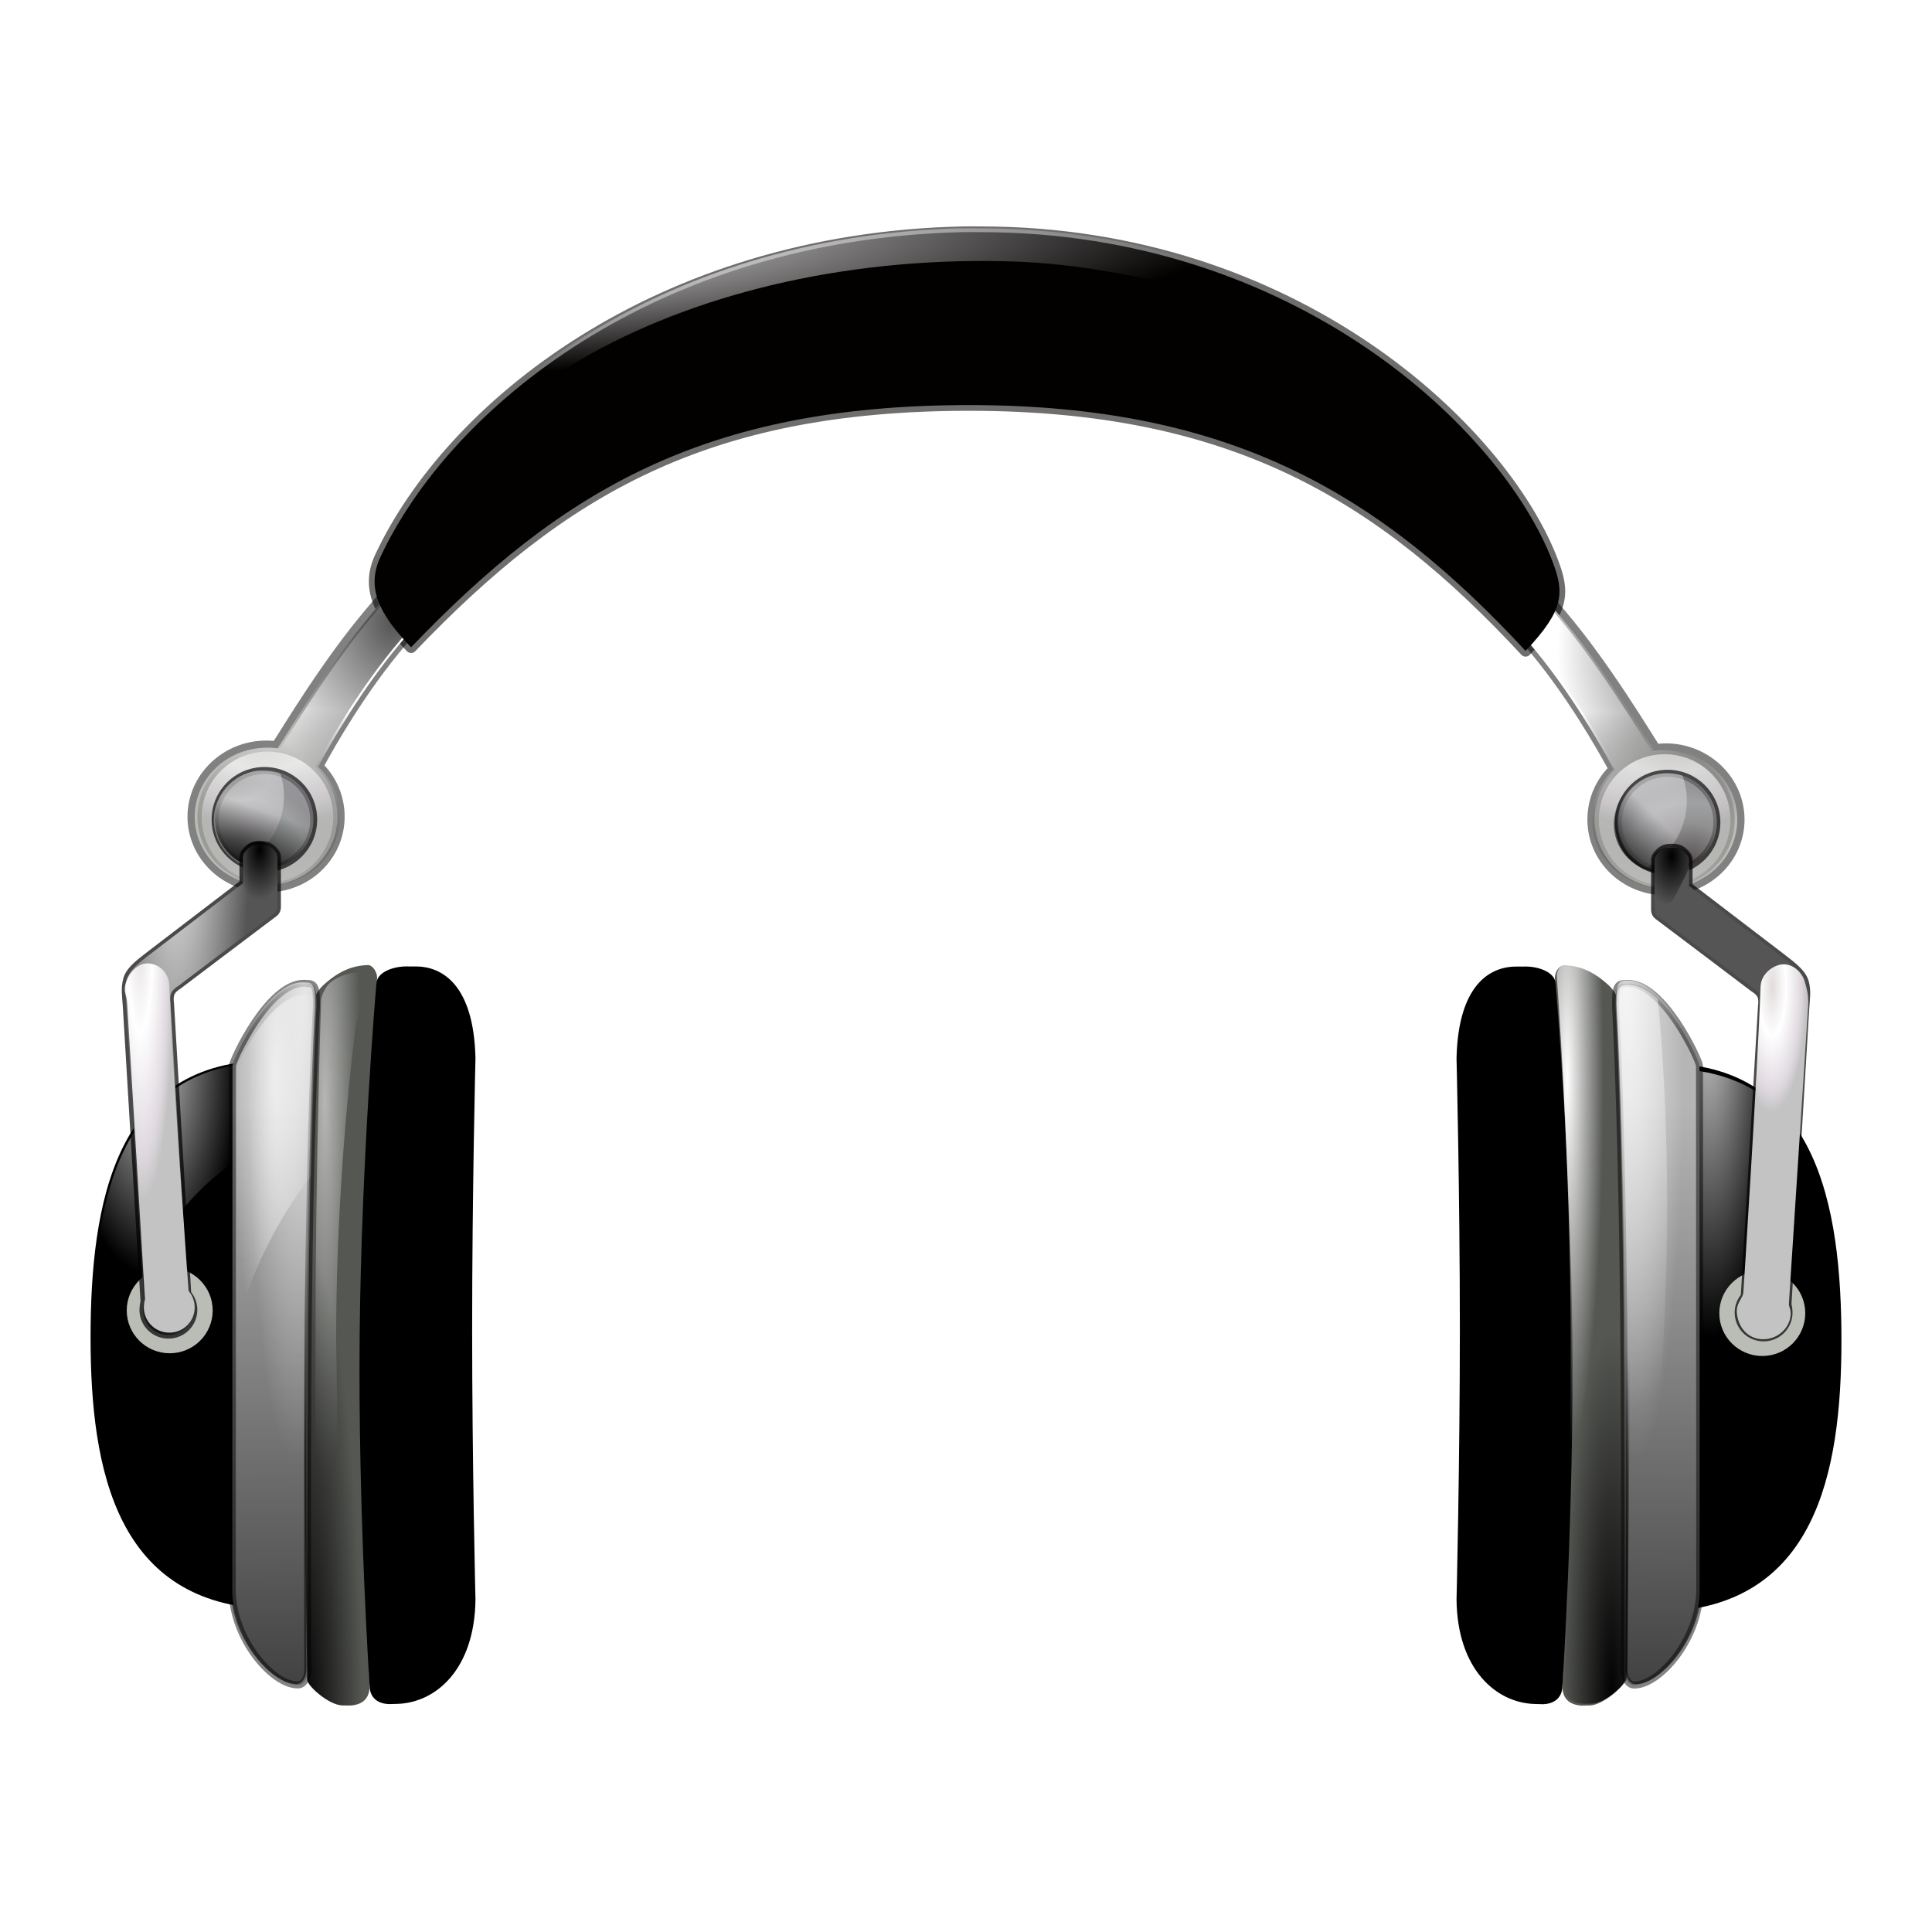 <svg height="256" width="256" xmlns="http://www.w3.org/2000/svg" xmlns:xlink="http://www.w3.org/1999/xlink">
  <defs>
    <linearGradient id="linearGradient63013">
      <stop offset="0" stop-color="#fff"/>
      <stop offset="1" stop-color="#fff" stop-opacity="0"/>
    </linearGradient>
    <linearGradient id="linearGradient55981">
      <stop offset="0"/>
      <stop offset="1" stop-opacity="0"/>
    </linearGradient>
    <linearGradient id="linearGradient12658">
      <stop offset="0" stop-color="#fff"/>
      <stop offset="1" stop-opacity="0"/>
    </linearGradient>
    <linearGradient id="linearGradient2803">
      <stop offset="0" stop-color="#e2dcdc"/>
      <stop offset=".391" stop-color="#fff"/>
      <stop offset=".827" stop-color="#dfd9df"/>
      <stop offset="1" stop-color="#c3c3c3"/>
    </linearGradient>
    <linearGradient id="linearGradient2334">
      <stop offset="0" stop-color="#dfe1e1"/>
      <stop offset="0" stop-color="#554141"/>
      <stop offset=".5" stop-color="#e2dcdc"/>
      <stop offset=".782" stop-color="#fff"/>
      <stop offset="1" stop-color="#dfd9df"/>
    </linearGradient>
    <linearGradient id="linearGradient4511" gradientUnits="userSpaceOnUse" x1="16.773" x2="16.432" xlink:href="#linearGradient12658" y1="32.796" y2="46.164"/>
    <radialGradient id="radialGradient4513" cx="25.353" cy="28.091" gradientTransform="matrix(1 0 0 1.24 0 -7.868)" gradientUnits="userSpaceOnUse" r="9.641" xlink:href="#linearGradient55981"/>
    <radialGradient id="radialGradient4515" cx="14.51" cy="35.005" gradientTransform="matrix(-.009 1.394 -2.179 -.015 90.685 15.712)" gradientUnits="userSpaceOnUse" r="2.873" xlink:href="#linearGradient2803"/>
    <radialGradient id="radialGradient4517" cx="22.408" cy="37.07" gradientTransform="matrix(1.667 0 0 1.507 -15.011 -18.679)" gradientUnits="userSpaceOnUse" r="3.092" xlink:href="#linearGradient2334"/>
    <radialGradient id="radialGradient4519" cx="13.379" cy="38.201" gradientTransform="matrix(2.916 .029 -.013 1.258 -25.008 -10.756)" gradientUnits="userSpaceOnUse" r="3.045" xlink:href="#linearGradient2803"/>
    <radialGradient id="radialGradient4521" cx="-.597" cy="34.069" gradientUnits="userSpaceOnUse" r="3.092" xlink:href="#linearGradient55981"/>
    <linearGradient id="linearGradient4523" gradientUnits="userSpaceOnUse" x1="23.745" x2="25.187" xlink:href="#linearGradient55981" y1="38.749" y2="34.789"/>
    <radialGradient id="radialGradient4529" cx="9.324" cy="65.468" gradientTransform="matrix(1 -.014 .073 5.34 -4.8 -268.547)" gradientUnits="userSpaceOnUse" r="5.114" xlink:href="#linearGradient55981"/>
    <radialGradient id="radialGradient4531" cx="12.699" cy="51.896" gradientTransform="matrix(-1 0 0 -5.684 23.398 332.168)" gradientUnits="userSpaceOnUse" r="5.114" xlink:href="#linearGradient63013"/>
    <radialGradient id="radialGradient4541" cx="14.51" cy="35.005" gradientTransform="matrix(-.028 4.215 -6.612 -.044 10.763 38.118)" gradientUnits="userSpaceOnUse" r="2.873" xlink:href="#linearGradient2803"/>
    <radialGradient id="radialGradient4543" cx="22.408" cy="37.07" gradientTransform="matrix(3.52 0 0 3.17 -302.809 -3.501)" gradientUnits="userSpaceOnUse" r="3.092" xlink:href="#linearGradient2334"/>
    <linearGradient id="linearGradient4549" gradientTransform="matrix(2.112 0 0 2.104 -270.512 35.969)" gradientUnits="userSpaceOnUse" x1="26.837" x2="23.745" xlink:href="#linearGradient55981" y1="37.881" y2="34.789"/>
    <radialGradient id="radialGradient3158" cx="26.146" cy="-17.768" gradientTransform="matrix(.016 .515 -3.223 .1 -4.01 20.546)" gradientUnits="userSpaceOnUse" r="34.542" xlink:href="#linearGradient63013"/>
    <radialGradient id="radialGradient3161" cx="19.282" cy="78.557" gradientTransform="matrix(3.182 -0 0 27.418 -21.035 -1922.075)" gradientUnits="userSpaceOnUse" r="2.447" xlink:href="#linearGradient55981"/>
    <radialGradient id="radialGradient3164" cx="107.352" cy="78.328" gradientTransform="matrix(2.676 -0 0 20.047 -73.703 -1344.525)" gradientUnits="userSpaceOnUse" r="2.447" xlink:href="#linearGradient55981"/>
    <radialGradient id="radialGradient3167" cx="85.977" cy="73.204" gradientTransform="matrix(1.971 0 0 20.047 38.188 -1324.479)" gradientUnits="userSpaceOnUse" r="2.447" xlink:href="#linearGradient63013"/>
    <radialGradient id="radialGradient3170" cx="20.668" cy="74.121" gradientTransform="matrix(1.971 0 0 20.047 2.319 -1339.901)" gradientUnits="userSpaceOnUse" r="2.447" xlink:href="#linearGradient63013"/>
    <radialGradient id="radialGradient3173" cx="16.37" cy="44.139" gradientTransform="matrix(-2.251 0 0 3.821 258.359 -55.219)" gradientUnits="userSpaceOnUse" r="1.751" xlink:href="#linearGradient55981"/>
    <radialGradient id="radialGradient3176" cx="16.37" cy="44.139" gradientTransform="matrix(1.971 0 0 3.821 2.145 -56.02)" gradientUnits="userSpaceOnUse" r="1.751" xlink:href="#linearGradient55981"/>
    <radialGradient id="radialGradient3179" cx="12.865" cy="73.83" gradientTransform="matrix(5.824 -.044 -.168 -21.985 151.764 1748.966)" gradientUnits="userSpaceOnUse" r="2.829" xlink:href="#linearGradient63013"/>
    <radialGradient id="radialGradient3182" cx="38.922" cy="60.766" gradientTransform="matrix(-1.971 -0 0 -14.695 113.127 1035.71)" gradientUnits="userSpaceOnUse" r="2.828" xlink:href="#linearGradient63013"/>
    <radialGradient id="radialGradient3185" cx="7.258" cy="63.071" gradientTransform="matrix(1.971 .014 .052 -7.115 217.253 579.377)" gradientUnits="userSpaceOnUse" r="2.349" xlink:href="#linearGradient2803"/>
    <radialGradient id="radialGradient3194" cx="13.352" cy="73.529" gradientTransform="matrix(2.622 -.044 -.374 -21.982 208.056 1748.172)" gradientUnits="userSpaceOnUse" r="2.829" xlink:href="#linearGradient63013"/>
    <linearGradient id="linearGradient3197" gradientTransform="matrix(-1.971 0 0 1.963 294.399 31.639)" gradientUnits="userSpaceOnUse" x1="37.079" x2="36.784" xlink:href="#linearGradient55981" y1="99.368" y2="58.493"/>
    <radialGradient id="radialGradient3202" cx="13.775" cy="40.041" gradientTransform="matrix(5.747 -.033 -.031 -5.33 137.192 312.508)" gradientUnits="userSpaceOnUse" r="3.045" xlink:href="#linearGradient2803"/>
    <radialGradient id="radialGradient3204" cx="23.745" cy="34.789" gradientTransform="matrix(1.41 1.372 1.377 -1.404 106.595 110.459)" gradientUnits="userSpaceOnUse" r="3.092" xlink:href="#linearGradient55981"/>
    <radialGradient id="radialGradient3210" cx="14.478" cy="29.503" gradientTransform="matrix(-1.971 0 0 2.434 253.855 14.376)" gradientUnits="userSpaceOnUse" r="9.641" xlink:href="#linearGradient55981"/>
    <linearGradient id="linearGradient3213" gradientTransform="matrix(-1.971 0 0 1.963 253.507 29.824)" gradientUnits="userSpaceOnUse" x1="16.596" x2="16.256" xlink:href="#linearGradient12658" y1="32.796" y2="46.164"/>
    <radialGradient id="radialGradient3219" cx="116.154" cy="78.579" gradientTransform="matrix(-2.302 .022 -.098 -10.269 501.263 938.266)" gradientUnits="userSpaceOnUse" r="4.219" xlink:href="#linearGradient63013"/>
    <radialGradient id="radialGradient3222" cx="8.46" cy="64.232" gradientTransform="matrix(-1.971 .025 -.201 -15.685 48.013 1129.641)" gradientUnits="userSpaceOnUse" r="2.349" xlink:href="#linearGradient2803"/>
    <radialGradient id="radialGradient3231" cx="13.352" cy="73.529" gradientTransform="matrix(-2.622 -.044 .374 -21.982 47.857 1748.417)" gradientUnits="userSpaceOnUse" r="2.829" xlink:href="#linearGradient63013"/>
    <linearGradient id="linearGradient3234" gradientTransform="matrix(1.971 0 0 1.963 -38.4 31.624)" gradientUnits="userSpaceOnUse" x1="37.079" x2="36.784" xlink:href="#linearGradient55981" y1="99.368" y2="58.493"/>
    <radialGradient id="radialGradient3252" cx="38.785" cy="62.149" gradientTransform="matrix(-1.971 .034 -.081 -4.626 101.282 426.936)" gradientUnits="userSpaceOnUse" r="6.094" xlink:href="#linearGradient63013"/>
    <filter id="filter4037" height="1.02" width="1.066" x="-.033" y="-.01">
      <feGaussianBlur stdDeviation=".141"/>
    </filter>
    <filter id="filter4041" height="1.016" width="1.051" x="-.025" y="-.008">
      <feGaussianBlur stdDeviation=".108"/>
    </filter>
  </defs>
  <path d="m35.905 140.532c-20.637-.128-23.905 18.9-23.905 36.714 0 17.757 3.529 35.342 23.767 35.959-.008-.111 0-.23 0-.343v-70.82c0-.528.104-1.042.276-1.51-.053.016-.085-.016-.138 0z"/>
  <path d="m43.399 130.048c.767-.602 2.488-2.078 5.303-2.173.71-.024 1.268.962 1.268 1.67 0 0-1.855 24.967-1.855 48.464 0 23.497.857 45.208.857 45.208 0 .708.037 2.6-2.536 2.771l-1.09-.018c-1.879-.078-4.633-2.665-4.633-3.373 0 0-.39-20.936-.39-44.432s1.48-45.984 1.48-45.984c0-.708 1.063-1.714 1.595-2.132z" fill="#555753"/>
  <path d="m54.194 128.062h.914c3.576 0 7.674 2.546 7.894 12.143 0 0-.441 17.936-.441 35.873 0 17.936.441 35.873.441 35.873-.11 9.269-5.262 13.648-10.307 13.82l-1.177.031c-2.168-.094-2.539-1.619-2.539-2.327 0 0-1.543-23.259-1.322-46.519.22-23.259 2.204-46.519 2.204-46.519 0-1.696 2.447-2.469 4.333-2.376z"/>
  <path d="m35.406 140.754c-19.995.314-23.159 19.145-23.159 36.75 0 6.201.487 12.348 1.909 17.792-.137-1.557-.185-3.119-.185-4.724 0-18.395 9.279-33.962 22.051-39.327v-8.957c-0-.528.075-1.066.246-1.534-.006-0-.056.001-.062 0-.006-0-.056-.001-.062 0-.242-.001-.502-.004-.739 0z" fill="url(#radialGradient3252)" opacity=".796"/>
  <path d="m40.305 130.293.478.027c1.13-.007 1.145.97 1.145 3.105 0 0-.618 10.317-.969 32.417-.352 22.1-.172 55.455-.172 55.455 0 1.096-.594 1.945-1.276 1.963-3.369.089-8.775-6.158-8.736-12.686l.032-69.356c0-.708 4.747-11.002 9.498-10.924z" style="fill:#b5b5b5;stroke:#000;stroke-width:.928;stroke-linecap:round;stroke-linejoin:round;stroke-opacity:.483"/>
  <path d="m127.531 30.764c-40.582.908-67.861 23.279-77.109 43.007-1.829 3.903-.459 7.348 4.05 11.995 19.951-20.837 38.975-32.091 73.961-32.091 34.986 0 54.603 11.968 73.713 32.571 5.171-5.464 5.148-7.724 3.541-11.919-6.641-17.331-34.024-43.564-75.731-43.564-.815 0-1.617-.018-2.425 0z" style="fill:none;stroke:#000;stroke-width:1.519;stroke-linecap:round;stroke-linejoin:round;stroke-opacity:.568"/>
  <g transform="matrix(1.971 0 0 1.963 2.145 29.461)">
    <path d="m29.25 20.844c-.007.002-.024.029-.031.031-.015.004-.048-.005-.062 0-.014.005-.049.025-.062.031-.013.006-.05.024-.062.031-.006.004-.025.028-.031.031-.012.008-.051.023-.062.031-.005.004-.026.027-.031.031-.021.019-.044.041-.062.062 0 0-3.24 3.084-6 6.625s-5.234 7.83-5.305 7.812c-.124-.03-.437-.062-.727-.062-2.652 0-4.812 2.096-4.812 4.656s2.161 4.625 4.812 4.625c2.652 0 4.781-2.065 4.781-4.625 0-1.32-.551-2.53-1.469-3.375.228-.436 2.131-4.024 4.719-7.344 2.76-3.541 6.312-6.781 6.312-6.781.004-.006-.004-.026 0-.031.004-.006.028-.025.031-.031.014-.024.021-.069.031-.094.002-.006.029-.025.031-.031.004-.013-.003-.049 0-.062.006-.033.03-.091.031-.125-0-.014.001-.049 0-.062-.001-.014-.029-.048-.031-.062-.003-.014.003-.048 0-.062-.004-.014-.027-.048-.031-.062-.022-.064-.057-.156-.094-.219-.017-.028-.042-.067-.062-.094-.063-.08-.163-.18-.25-.25-.03-.023-.061-.041-.094-.062l-.438-.312c-.073-.048-.174-.091-.25-.125-.17-.072-.367-.091-.531-.094-.033 0-.093-.003-.125 0-.024.003-.071-.004-.094 0-.007.002-.024-.002-.031 0z" style="opacity:.493;fill:none;stroke:#000;stroke-width:.972;stroke-linecap:round;stroke-linejoin:round"/>
    <path d="m29.25 20.844c-.007.002-.024.029-.031.031-.015.004-.048-.005-.062 0-.014.005-.049.025-.062.031-.013.006-.05.024-.062.031-.006.004-.025.028-.031.031-.012.008-.051.023-.062.031-.005.004-.026.027-.031.031-.021.019-.044.041-.062.062 0 0-3.24 3.084-6 6.625s-5.234 7.83-5.305 7.812c-.124-.03-.437-.062-.727-.062-2.652 0-4.812 2.096-4.812 4.656s2.161 4.625 4.812 4.625c2.652 0 4.781-2.065 4.781-4.625 0-1.32-.551-2.53-1.469-3.375.228-.436 2.131-4.024 4.719-7.344 2.76-3.541 6.312-6.781 6.312-6.781.004-.006-.004-.026 0-.031.004-.006.028-.025.031-.031.014-.024.021-.069.031-.094.002-.006.029-.025.031-.031.004-.013-.003-.049 0-.062.006-.033.03-.091.031-.125-0-.014.001-.049 0-.062-.001-.014-.029-.048-.031-.062-.003-.014.003-.048 0-.062-.004-.014-.027-.048-.031-.062-.022-.064-.057-.156-.094-.219-.017-.028-.042-.067-.062-.094-.063-.08-.163-.18-.25-.25-.03-.023-.061-.041-.094-.062l-.438-.312c-.073-.048-.174-.091-.25-.125-.17-.072-.367-.091-.531-.094-.033 0-.093-.003-.125 0-.024.003-.071-.004-.094 0-.007.002-.024-.002-.031 0z" fill="#babdb6"/>
    <path d="m29.427 20.844c-.007.002-.024.029-.031.031-.015.004-.048-.005-.062 0-.014.005-.049.025-.062.031-.013.006-.05.024-.062.031-.006.004-.025.028-.031.031-.012.008-.051.023-.062.031-.005.004-.026.027-.031.031-.021.019-.044.041-.062.062 0 0-3.24 3.084-6 6.625s-5.234 7.83-5.305 7.812c-.124-.03-.437-.062-.727-.062-2.652 0-4.812 2.096-4.812 4.656s2.161 4.625 4.812 4.625c2.652 0 4.781-2.065 4.781-4.625 0-1.32-.551-2.53-1.469-3.375.228-.436 2.131-4.024 4.719-7.344 2.76-3.541 6.312-6.781 6.312-6.781.004-.006-.004-.026 0-.031.004-.006.028-.025.031-.031.014-.024.021-.069.031-.094.002-.006.029-.025.031-.031.004-.013-.003-.049 0-.062.006-.033.03-.091.031-.125-0-.014.001-.049 0-.062-.001-.014-.029-.048-.031-.062-.003-.014.003-.048 0-.062-.004-.014-.027-.048-.031-.062-.022-.064-.057-.156-.094-.219-.017-.028-.042-.067-.062-.094-.063-.08-.163-.18-.25-.25-.03-.023-.061-.041-.094-.062l-.438-.312c-.073-.048-.174-.091-.25-.125-.17-.072-.367-.091-.531-.094-.033 0-.093-.003-.125 0-.024.003-.071-.004-.094 0-.007.002-.024-.002-.031 0z" fill="url(#linearGradient4511)"/>
    <path d="m29.25 20.844c-.007.002-.024.029-.031.031-.015.004-.048-.005-.062 0-.014.005-.049.025-.062.031-.013.006-.05.024-.062.031-.006.004-.025.028-.031.031-.012.008-.051.023-.062.031-.005.004-.026.027-.031.031-.021.019-.044.041-.062.062 0 0-3.24 3.084-6 6.625s-5.234 7.83-5.305 7.812c-.124-.03-.437-.062-.727-.062-2.652 0-4.812 2.096-4.812 4.656s2.161 4.625 4.812 4.625c2.652 0 4.781-2.065 4.781-4.625 0-1.32-.551-2.53-1.469-3.375.228-.436 2.131-4.024 4.719-7.344 2.76-3.541 6.312-6.781 6.312-6.781.004-.006-.004-.026 0-.031.004-.006.028-.025.031-.031.014-.024.021-.069.031-.094.002-.006.029-.025.031-.031.004-.013-.003-.049 0-.062.006-.033.03-.091.031-.125-0-.014.001-.049 0-.062-.001-.014-.029-.048-.031-.062-.003-.014.003-.048 0-.062-.004-.014-.027-.048-.031-.062-.022-.064-.057-.156-.094-.219-.017-.028-.042-.067-.062-.094-.063-.08-.163-.18-.25-.25-.03-.023-.061-.041-.094-.062l-.438-.312c-.073-.048-.174-.091-.25-.125-.17-.072-.367-.091-.531-.094-.033 0-.093-.003-.125 0-.024.003-.071-.004-.094 0-.007.002-.024-.002-.031 0z" fill="url(#radialGradient4513)" opacity=".67"/>
    <circle cx="14.451" cy="39.037" fill="url(#radialGradient4515)" opacity=".67" r="2.873" transform="matrix(1.54 0 0 1.54 -5.363 -19.966)"/>
    <circle cx="16.687" cy="40.313" r="3.313" style="opacity:.674;fill:#2e3436;stroke:#000;stroke-linecap:round;stroke-linejoin:round;stroke-width:.47"/>
    <circle cx="23.745" cy="34.789" fill="url(#radialGradient4517)" opacity=".397" r="3.092" transform="matrix(1.071 0 0 1.071 -8.754 3.039)"/>
    <path d="m16.19 37.031c-1.63.207-2.906 1.626-2.906 3.312 0 1.297.757 2.425 1.844 2.969.014.007.048-.007.062 0 1.678-.848 2.812-2.6 2.812-4.594 0-.508-.079-1.005-.219-1.469-.004-.012-.028-.019-.031-.031-.355-.13-.756-.188-1.156-.188-.143 0-.268-.018-.406 0z" style="opacity:.397;stroke-width:1.372;stroke-linecap:round;stroke-linejoin:round;fill:url(#radialGradient4519);stroke:url(#radialGradient4521)"/>
    <circle cx="23.745" cy="34.789" fill="url(#linearGradient4523)" opacity=".954" r="3.092" transform="matrix(1.071 0 0 1.071 -8.754 3.039)"/>
  </g>
  <path d="m220.095 140.895c20.637-.128 23.905 18.9 23.905 36.714 0 17.757-3.529 35.342-23.767 35.959.008-.111 0-.23 0-.343v-70.82c0-.528-.104-1.042-.276-1.51.053.016.085-.016.138 0z"/>
  <path d="m212.601 130.064c-.767-.602-2.488-2.078-5.303-2.173-.71-.024-1.268.962-1.268 1.67 0 0 1.855 24.967 1.855 48.464 0 23.497-.857 45.208-.857 45.208 0 .708-.037 2.6 2.536 2.771l1.09-.018c1.879-.078 4.633-2.665 4.633-3.373 0 0 .39-20.936.39-44.432 0-23.497-1.48-45.984-1.48-45.984 0-.708-1.063-1.714-1.595-2.132z" fill="#555753"/>
  <path d="m201.806 128.077h-.914c-3.576 0-7.674 2.546-7.894 12.143 0 0 .441 17.936.441 35.873 0 17.936-.441 35.873-.441 35.873.11 9.269 5.262 13.648 10.307 13.82l1.177.031c2.168-.094 2.539-1.619 2.539-2.327 0 0 1.543-23.259 1.322-46.519-.22-23.259-2.204-46.519-2.204-46.519 0-1.696-2.447-2.469-4.333-2.376z"/>
  <path d="m40.116 130.163.478.027c1.13-.007 1.145.97 1.145 3.105 0 0-.618 10.317-.969 32.417s-.172 55.455-.172 55.455c0 1.096-.594 1.945-1.276 1.963-3.369.089-8.775-6.158-8.736-12.686l.032-69.356c0-.708 4.747-11.002 9.498-10.924z" fill="url(#linearGradient3234)" opacity=".663"/>
  <path d="m40.116 130.163.478.027c1.13-.007 1.145.97 1.145 3.105 0 0-.618 10.317-.969 32.417s-.172 55.455-.172 55.455c0 1.096-.594 1.945-1.276 1.963-3.369.089-8.775-6.158-8.736-12.686l.032-69.356c0-.708 4.747-11.002 9.498-10.924z" fill="url(#radialGradient3231)" opacity=".663"/>
  <g transform="matrix(1.971 0 0 1.963 2.145 29.461)">
    <circle cx="10.321" cy="73.45" fill="#babdb6" r="2.889"/>
    <path d="m16.396 42c-.438.001-.744.106-1.055.547-.055.078-.085.182-.094.281 0 0 0 1.679 0 1.781-.14.109-6.187 4.75-6.187 4.75-.546.44-1.431 1.022-1.625 1.719-.177.637-.075 1.123-.031 1.844l1.188 19.875c.001.017-.001.045 0 .062-.002.005.002.026 0 .031-.039.122-.051.242-.062.375-.079.945.617 1.765 1.562 1.844.945.079 1.765-.617 1.844-1.562.04-.473-.122-.914-.406-1.25-.009-.011.009-.021 0-.031l-1.156-19.531c-.078-.648.043-.886.562-1.219 0-0 4.62-3.515 6.344-4.812.073-.055.273-.171.281-.469.004-.146.001-3.392 0-3.406-0-.006-.003-.159-.109-.301-.33-.441-.616-.528-1.055-.527z" style="fill:none;stroke:#000;stroke-width:.472;stroke-linecap:round;stroke-linejoin:round;stroke-opacity:.708"/>
    <path d="m16.396 42c-.438.001-.744.106-1.055.547-.055.078-.085.182-.094.281 0 0 0 1.679 0 1.781-.14.109-6.187 4.75-6.187 4.75-.546.44-1.431 1.022-1.625 1.719-.177.637-.075 1.123-.031 1.844l1.188 19.875c.001.017-.001.045 0 .062-.002.005.002.026 0 .031-.039.122-.051.242-.062.375-.079.945.617 1.765 1.562 1.844.945.079 1.765-.617 1.844-1.562.04-.473-.122-.914-.406-1.25-.009-.011.009-.021 0-.031l-1.156-19.531c-.078-.648.043-.886.562-1.219 0-0 4.62-3.515 6.344-4.812.073-.055.273-.171.281-.469.004-.146.001-3.392 0-3.406-0-.006-.003-.159-.109-.301-.33-.441-.616-.528-1.055-.527z" fill="#555"/>
    <path d="m16.396 42c-.438.001-.744.106-1.055.547-.055.078-.085.182-.094.281 0 0 0 1.679 0 1.781-.14.109-6.187 4.75-6.187 4.75-.546.44-1.431 1.022-1.625 1.719-.177.637-.075 1.123-.031 1.844l1.188 19.875c.001.017-.001.045 0 .062-.002.005.002.026 0 .031-.039.122-.051.242-.062.375-.079.945.617 1.765 1.562 1.844.945.079 1.765-.617 1.844-1.562.04-.473-.122-.914-.406-1.25-.009-.011.009-.021 0-.031l-1.156-19.531c-.078-.648.043-.886.562-1.219 0-0 4.62-3.515 6.344-4.812.073-.055.273-.171.281-.469.004-.146.001-3.392 0-3.406-0-.006-.003-.159-.109-.301-.33-.441-.616-.528-1.055-.527z" fill="url(#radialGradient4529)"/>
    <path d="m16.396 42c-.438.001-.744.106-1.055.547-.055.078-.085.182-.094.281 0 0 0 1.679 0 1.781-.14.109-6.187 4.75-6.187 4.75-.546.44-1.431 1.022-1.625 1.719-.177.637-.075 1.123-.031 1.844l1.188 19.875c.001.017-.001.045 0 .062-.002.005.002.026 0 .031-.039.122-.051.242-.062.375-.079.945.617 1.765 1.562 1.844.945.079 1.765-.617 1.844-1.562.04-.473-.122-.914-.406-1.25-.009-.011.009-.021 0-.031l-1.156-19.531c-.078-.648.043-.886.562-1.219 0-0 4.62-3.515 6.344-4.812.073-.055.273-.171.281-.469.004-.146.001-3.392 0-3.406-0-.006-.003-.159-.109-.301-.33-.441-.616-.528-1.055-.527z" fill="url(#radialGradient4531)" filter="url(#filter4041)"/>
  </g>
  <path d="m19.507 127.653c-1.269.013-2.455 1.231-2.838 2.598-.35 1.25.1 1.346.185 2.761l2.341 39.02c.002.034-.003.089 0 .123-.004.011.003.051 0 .061-.077.239-.101.475-.123.736-.156 1.855 1.217 3.464 3.08 3.62 1.863.155 3.478-1.212 3.634-3.068.078-.928-.241-1.795-.801-2.454-.018-.021.018-.041 0-.061 0 0-2.127-28.867-2.533-40.38-.061-1.717-1.44-2.971-2.945-2.955z" fill="url(#radialGradient3222)"/>
  <path d="m220.332 141.579c.171.468.246 1.005.246 1.534v62.211c9.645-7.131 16.384-24.091 16.384-43.806 0-5.108-.451-9.992-1.293-14.602-3.53-3.363-8.442-5.38-15.214-5.338-.006-.001-.056-0-.062 0-.006.001-.056-.001-.062 0z" fill="url(#radialGradient3219)" opacity=".8"/>
  <path d="m215.695 130.309-.478.027c-1.13-.007-1.145.97-1.145 3.105 0 0 .618 10.317.969 32.417s.172 55.455.172 55.455c0 1.096.594 1.945 1.276 1.963 3.369.089 8.775-6.158 8.736-12.686l-.032-69.356c0-.708-4.747-11.002-9.498-10.924z" style="fill:#b5b5b5;stroke:#000;stroke-width:.928;stroke-linecap:round;stroke-linejoin:round;stroke-opacity:.483"/>
  <path d="m196.203 70.746c.014.003.047.058.062.061.029.008.095-.009.123 0 .027.01.097.05.123.061.026.012.098.048.123.061.012.007.05.054.062.061.023.015.101.045.123.061.012.009.051.052.062.061.041.037.088.08.123.123 0 0 6.386 6.055 11.826 13.007 5.44 6.951 10.317 15.372 10.456 15.338.244-.059.86-.123 1.432-.123 5.227 0 9.485 4.115 9.485 9.142s-4.259 9.08-9.485 9.08-9.424-4.053-9.424-9.08c0-2.592 1.086-4.967 2.895-6.626-.448-.857-4.201-7.901-9.301-14.418-5.44-6.951-12.442-13.313-12.442-13.313-.009-.011.008-.05 0-.061-.008-.011-.054-.05-.062-.061-.027-.047-.041-.135-.062-.184-.005-.013-.057-.049-.062-.061-.007-.025.006-.097 0-.123-.012-.065-.06-.178-.062-.245 0-.027-.002-.095 0-.123.003-.028.058-.095.062-.123.005-.028-.007-.095 0-.123.007-.028.053-.095.062-.123.043-.126.111-.307.185-.429.034-.054.083-.131.123-.184.124-.157.321-.354.493-.491.059-.045.121-.081.185-.123l.862-.614c.143-.094.342-.179.493-.245.335-.141.723-.178 1.047-.184.065 0.0.184-.005.246 0 .046.005.14-.008.185 0 .016.003.047-.003.062 0z" style="opacity:.493;fill:none;stroke:#000;stroke-width:1.912;stroke-linecap:round;stroke-linejoin:round"/>
  <path d="m196.203 70.746c.014.003.047.058.062.061.029.008.095-.009.123 0 .027.01.097.05.123.061.026.012.098.048.123.061.012.007.05.054.062.061.023.015.101.045.123.061.012.009.051.052.062.061.041.037.088.08.123.123 0 0 6.386 6.055 11.826 13.007 5.44 6.951 10.317 15.372 10.456 15.338.244-.059.86-.123 1.432-.123 5.227 0 9.485 4.115 9.485 9.142s-4.259 9.08-9.485 9.08-9.424-4.053-9.424-9.08c0-2.592 1.086-4.967 2.895-6.626-.448-.857-4.201-7.901-9.301-14.418-5.44-6.951-12.442-13.313-12.442-13.313-.009-.011.008-.05 0-.061-.008-.011-.054-.05-.062-.061-.027-.047-.041-.135-.062-.184-.005-.013-.057-.049-.062-.061-.007-.025.006-.097 0-.123-.012-.065-.06-.178-.062-.245 0-.027-.002-.095 0-.123.003-.028.058-.095.062-.123.005-.028-.007-.095 0-.123.007-.028.053-.095.062-.123.043-.126.111-.307.185-.429.034-.054.083-.131.123-.184.124-.157.321-.354.493-.491.059-.045.121-.081.185-.123l.862-.614c.143-.094.342-.179.493-.245.335-.141.723-.178 1.047-.184.065 0.0.184-.005.246 0 .046.005.14-.008.185 0 .016.003.047-.003.062 0z" fill="#babdb6"/>
  <path d="m195.855 70.746c.014.003.047.058.062.061.029.008.095-.009.123 0 .027.01.097.05.123.061.026.012.098.048.123.061.012.007.05.054.062.061.023.015.101.045.123.061.012.009.051.052.062.061.041.037.087.08.123.123 0 0 6.386 6.055 11.826 13.007 5.44 6.951 10.317 15.372 10.456 15.338.244-.059.86-.123 1.432-.123 5.227 0 9.485 4.115 9.485 9.142s-4.259 9.08-9.485 9.08-9.424-4.053-9.424-9.08c0-2.592 1.086-4.967 2.895-6.626-.448-.857-4.201-7.901-9.301-14.418-5.44-6.951-12.442-13.313-12.442-13.313-.009-.011.008-.05 0-.061-.008-.011-.054-.05-.062-.061-.027-.047-.042-.135-.062-.184-.005-.013-.057-.049-.062-.061-.007-.025.006-.097 0-.123-.012-.065-.06-.178-.062-.245 0-.027-.002-.095 0-.123.003-.028.058-.095.062-.123.005-.028-.007-.095 0-.123.007-.028.053-.095.062-.123.043-.126.111-.307.185-.429.034-.054.083-.131.123-.184.124-.157.321-.354.493-.491.059-.045.121-.081.185-.123l.862-.614c.143-.094.342-.179.493-.245.335-.141.723-.178 1.047-.184.065 0.0.184-.005.246 0 .046.005.14-.008.185 0 .016.003.047-.003.062 0z" fill="url(#linearGradient3213)"/>
  <path d="m196.203 70.746c.014.003.047.058.062.061.029.008.095-.009.123 0 .027.01.097.05.123.061.026.012.098.048.123.061.012.007.05.054.062.061.023.015.101.045.123.061.012.009.051.052.062.061.041.037.088.08.123.123 0 0 6.386 6.055 11.826 13.007 5.44 6.951 10.317 15.372 10.456 15.338.244-.059.86-.123 1.432-.123 5.227 0 9.485 4.115 9.485 9.142s-4.259 9.08-9.485 9.08-9.424-4.053-9.424-9.08c0-2.592 1.086-4.967 2.895-6.626-.448-.857-4.201-7.901-9.301-14.418-5.44-6.951-12.442-13.313-12.442-13.313-.009-.011.008-.05 0-.061-.008-.011-.054-.05-.062-.061-.027-.047-.041-.135-.062-.184-.005-.013-.057-.049-.062-.061-.007-.025.006-.097 0-.123-.012-.065-.06-.178-.062-.245 0-.027-.002-.095 0-.123.003-.028.058-.095.062-.123.005-.028-.007-.095 0-.123.007-.028.053-.095.062-.123.043-.126.111-.307.185-.429.034-.054.083-.131.123-.184.124-.157.321-.354.493-.491.059-.045.121-.081.185-.123l.862-.614c.143-.094.342-.179.493-.245.335-.141.723-.178 1.047-.184.065 0.0.184-.005.246 0 .046.005.14-.008.185 0 .016.003.047-.003.062 0z" fill="url(#radialGradient3210)" opacity=".67"/>
  <ellipse cx="-220.571" cy="108.621" fill="url(#radialGradient4541)" opacity=".67" rx="8.717" ry="8.683" transform="scale(-1 1)"/>
  <ellipse cx="-220.965" cy="108.97" rx="6.53" ry="6.505" style="opacity:.674;fill:#2e3436;stroke:#000;stroke-width:.925;stroke-linecap:round;stroke-linejoin:round" transform="scale(-1 1)"/>
  <ellipse cx="-220.965" cy="108.97" fill="url(#radialGradient4543)" opacity=".397" rx="6.53" ry="6.505" transform="scale(-1 1)"/>
  <path d="m215.735 113.045c-2.013-2.527-1.858-6.271.464-8.639 1.787-1.822 4.407-2.368 6.688-1.64.03.01.058.076.088.086 1.199 3.493.385 7.509-2.361 10.31-.7.714-1.496 1.302-2.331 1.763-.022.012-.065-.011-.087.001-.68-.304-1.324-.774-1.889-1.323-.201-.196-.402-.343-.573-.557z" style="opacity:.397;stroke-width:2.699;stroke-linecap:round;stroke-linejoin:round;fill:url(#radialGradient3202);stroke:url(#radialGradient3204)"/>
  <ellipse cx="-220.368" cy="109.147" fill="url(#linearGradient4549)" opacity=".954" rx="6.53" ry="6.505" transform="scale(-1 1)"/>
  <path d="m127.531 30.764c-40.582.908-67.861 23.279-77.109 43.007-1.829 3.903-.459 7.348 4.05 11.995 19.951-20.837 38.975-32.091 73.961-32.091 34.986 0 54.603 11.968 73.713 32.571 5.171-5.464 5.148-7.724 3.541-11.919-6.641-17.331-34.024-43.564-75.731-43.564-.815 0-1.617-.018-2.425 0z" fill="#030000"/>
  <path d="m215.884 130.179-.478.027c-1.13-.007-1.145.97-1.145 3.105 0 0 .618 10.317.969 32.417.352 22.1.172 55.455.172 55.455 0 1.096.594 1.945 1.276 1.963 3.369.089 8.775-6.158 8.736-12.686l-.032-69.356c0-.708-4.747-11.002-9.498-10.924z" fill="url(#linearGradient3197)" opacity=".663"/>
  <path d="m215.797 129.919-.478.027c-1.13-.007-1.145.97-1.145 3.105 0 0 .618 10.317.969 32.417.352 22.1.172 55.455.172 55.455 0 1.096.594 1.945 1.276 1.963 3.369.089 8.775-6.158 8.736-12.686l-.032-69.356c0-.708-4.747-11.002-9.498-10.924z" fill="url(#radialGradient3194)" opacity=".663"/>
  <g transform="matrix(-1.971 0 0 1.963 253.855 29.824)">
    <circle cx="10.321" cy="73.45" fill="#babdb6" r="2.889"/>
    <path d="m16.396 42c-.438.001-.744.106-1.055.547-.055.078-.085.182-.094.281 0 0 0 1.679 0 1.781-.14.109-6.187 4.75-6.187 4.75-.546.44-1.431 1.022-1.625 1.719-.177.637-.075 1.123-.031 1.844l1.188 19.875c.001.017-.001.045 0 .062-.002.005.002.026 0 .031-.039.122-.051.242-.062.375-.079.945.617 1.765 1.562 1.844.945.079 1.765-.617 1.844-1.562.04-.473-.122-.914-.406-1.25-.009-.011.009-.021 0-.031l-1.156-19.531c-.078-.648.043-.886.562-1.219 0-0 4.62-3.515 6.344-4.812.073-.055.273-.171.281-.469.004-.146.001-3.392 0-3.406-0-.006-.003-.159-.109-.301-.33-.441-.616-.528-1.055-.527z" style="fill:none;stroke:#000;stroke-width:.472;stroke-linecap:round;stroke-linejoin:round;stroke-opacity:.708"/>
    <path d="m16.396 42c-.438.001-.744.106-1.055.547-.055.078-.085.182-.094.281 0 0 0 1.679 0 1.781-.14.109-6.187 4.75-6.187 4.75-.546.44-1.431 1.022-1.625 1.719-.177.637-.075 1.123-.031 1.844l1.188 19.875c.001.017-.001.045 0 .062-.002.005.002.026 0 .031-.039.122-.051.242-.062.375-.079.945.617 1.765 1.562 1.844.945.079 1.765-.617 1.844-1.562.04-.473-.122-.914-.406-1.25-.009-.011.009-.021 0-.031l-1.156-19.531c-.078-.648.043-.886.562-1.219 0-0 4.62-3.515 6.344-4.812.073-.055.273-.171.281-.469.004-.146.001-3.392 0-3.406-0-.006-.003-.159-.109-.301-.33-.441-.616-.528-1.055-.527z" fill="#555"/>
    <path d="m16.396 42c-.438.001-.744.106-1.055.547-.055.078-.085.182-.094.281 0 0 0 1.679 0 1.781-.14.109-6.187 4.75-6.187 4.75-.546.44-1.431 1.022-1.625 1.719-.177.637-.075 1.123-.031 1.844l1.188 19.875c.001.017-.001.045 0 .062-.002.005.002.026 0 .031-.039.122-.051.242-.062.375-.079.945.617 1.765 1.562 1.844.945.079 1.765-.617 1.844-1.562.04-.473-.122-.914-.406-1.25-.009-.011.009-.021 0-.031l-1.156-19.531c-.078-.648.043-.886.562-1.219 0-0 4.62-3.515 6.344-4.812.073-.055.273-.171.281-.469.004-.146.001-3.392 0-3.406-0-.006-.003-.159-.109-.301-.33-.441-.616-.528-1.055-.527z" fill="url(#radialGradient4529)"/>
    <path d="m16.396 42c-.438.001-.744.106-1.055.547-.055.078-.085.182-.094.281 0 0 0 1.679 0 1.781-.14.109-6.187 4.75-6.187 4.75-.546.44-1.431 1.022-1.625 1.719-.177.637-.075 1.123-.031 1.844l1.188 19.875c.001.017-.001.045 0 .062-.002.005.002.026 0 .031-.039.122-.051.242-.062.375-.079.945.617 1.765 1.562 1.844.945.079 1.765-.617 1.844-1.562.04-.473-.122-.914-.406-1.25-.009-.011.009-.021 0-.031l-1.156-19.531c-.078-.648.043-.886.562-1.219 0-0 4.62-3.515 6.344-4.812.073-.055.273-.171.281-.469.004-.146.001-3.392 0-3.406-0-.006-.003-.159-.109-.301-.33-.441-.616-.528-1.055-.527z" fill="url(#radialGradient4531)" filter="url(#filter4037)"/>
  </g>
  <path d="m236.231 127.776c1.267-.073 2.542.97 2.925 2.338.35 1.25.51 1.867.425 3.281 0 0-2.513 38.912-2.545 39.373-.026.383.285.725.236 1.435-.129 1.857-1.806 3.278-3.675 3.253-2.078-.029-3.303-1.666-3.459-3.522-.078-.928.409-1.545.739-2.209.14-.28.12-.593.138-.614 0 0 1.866-28.867 2.272-40.38.061-1.717 1.702-2.884 2.945-2.955z" fill="url(#radialGradient3185)"/>
  <path d="m39.83 131.819c-4.484.664-8.854 9.912-8.993 10.859-.001.007 0 .056 0 .061v34.541c2.239-8.336 5.828-15.676 10.409-21.412.34-14.198.739-20.921.739-20.921 0-1.268-.006-2.151-.246-2.638-.013-.025-.047-.1-.062-.123-.008-.011-.054-.051-.062-.061-.008-.01-.053-.052-.062-.061-.019-.017-.042-.046-.062-.061-.01-.007-.051-.055-.062-.061-.056-.031-.179-.042-.246-.061-.028-.007-.093-.057-.123-.061-.062-.007-.176-0-.246 0h-.431c-.186-.003-.369-.027-.554 0z" fill="url(#radialGradient3182)" opacity=".663"/>
  <path d="m215.18 130.543c-.03.005-.095.055-.123.061-.068.019-.19.03-.246.061-.012.007-.051.054-.062.061-.01.008-.052.053-.062.061-.008.009-.053.052-.062.061-.008.01-.054.051-.062.061-.014.023-.048.098-.062.123-.241.488-.246 1.371-.246 2.638 0-0.0.634 10.294.986 32.394.246 15.464.215 36.408.185 47.61 3.373-13.484 5.482-32.606 5.482-53.806 0-9.7-.43-18.996-1.232-27.486-1.202-1.122-2.52-1.862-3.819-1.841h-.431c-.071-0-.184-.007-.246 0z" fill="url(#radialGradient3179)" opacity=".663"/>
  <path d="m34.051 111.484c-.702.052-1.25.347-1.786 1.104-.019.03-.046.09-.062.123-.02.045-.048.136-.062.184-.003.012.003.049 0 .061-.005.024-.058.098-.062.123-.001.012.001.049 0 .061 0 0 0 3.296 0 3.497-.074.057-1.055.735-2.341 1.718 0 .02-0.0.042 0 .061.006 2.319.323 4.53.924 6.442.002.005.06-.005.062 0 2.085-1.576 4.093-3.161 5.359-4.111.063-.047.202-.133.308-.245.038-.043.09-.129.123-.184.025-.046.043-.129.062-.184.013-.043.054-.135.062-.184.004-.034-.001-.086 0-.123.008-.287.304-6.339.139-6.595-.153-.237-.384-.535-.616-.736-.42-.364-.937-1.014-1.802-1.012-.108 0-.208-.007-.308 0z" fill="url(#radialGradient3176)"/>
  <path d="m221.915 112.285c.802.052 1.427.347 2.04 1.104.022.03.207.466.211.491.002.012.008.809-2.57 5.5-.042.075-2.635 1.285-2.637 1.249-.01-.287-.001-6.659 0-6.687.001-.015.204-.605.211-.614.743-.866 1.405-1.045 2.392-1.043.123 0.0.237-.007.352 0z" fill="url(#radialGradient3173)"/>
  <path d="m43.769 130.192c.767-.602 1.872-1.342 4.687-1.437.71-.024-2.559 12.361-1.081 5.461 0 0-2.832 19.581-2.832 43.077l.681 48.083c-1.879-.078-4.017-2.788-4.017-3.496 0 0 .596-20.69.596-44.187s.741-45.125.741-45.125c0-.708.694-1.959 1.225-2.377z" fill="url(#radialGradient3170)" opacity=".569"/>
  <path d="m212.847 129.819c-.767-.602-2.488-2.078-5.303-2.173-.71-.024-1.268.962-1.268 1.67 0 0 1.855 24.967 1.855 48.464s-.857 45.208-.857 45.208c0 .708-.037 2.6 2.536 2.771l1.09-.018c1.879-.078 4.633-2.665 4.633-3.373 0 0 .39-20.936.39-44.432 0-23.497-1.48-45.984-1.48-45.984 0-.708-1.063-1.714-1.595-2.132z" fill="url(#radialGradient3167)"/>
  <path d="m212.847 129.819c-.767-.602-2.488-2.078-5.303-2.173-.71-.024-1.268.962-1.268 1.67 0 0 1.855 24.967 1.855 48.464s-.857 45.208-.857 45.208c0 .708-.037 2.6 2.536 2.771l1.09-.018c1.879-.078 4.633-2.665 4.633-3.373 0 0 .39-20.936.39-44.432 0-23.497-1.48-45.984-1.48-45.984 0-.708-1.063-1.714-1.595-2.132z" fill="url(#radialGradient3164)"/>
  <path d="m43.399 130.048c.767-.602 2.488-2.078 5.303-2.173.71-.024 1.268.962 1.268 1.67 0 0-1.855 24.967-1.855 48.464 0 23.497.857 45.208.857 45.208 0 .708.037 2.6-2.536 2.771l-1.09-.018c-1.879-.078-4.633-2.665-4.633-3.373 0 0-.39-20.936-.39-44.432s1.48-45.984 1.48-45.984c0-.708 1.063-1.714 1.595-2.132z" fill="url(#radialGradient3161)"/>
  <path d="m127.058 30.258c-40.32 1.071-67.412 23.357-76.623 43.008-1.76 3.754-.534 7.089 3.572 11.473-.344-1.739-.473-3.552-.431-5.338.561-24.066 35.491-45.849 79.726-44.782 19.525.471 38.757 7.878 52.517 14.535-13.265-10.435-32.262-18.897-55.866-18.897-.815 0-1.594-.018-2.402 0-.159.004-.335-.004-.493 0z" fill="url(#radialGradient3158)"/>
</svg>

